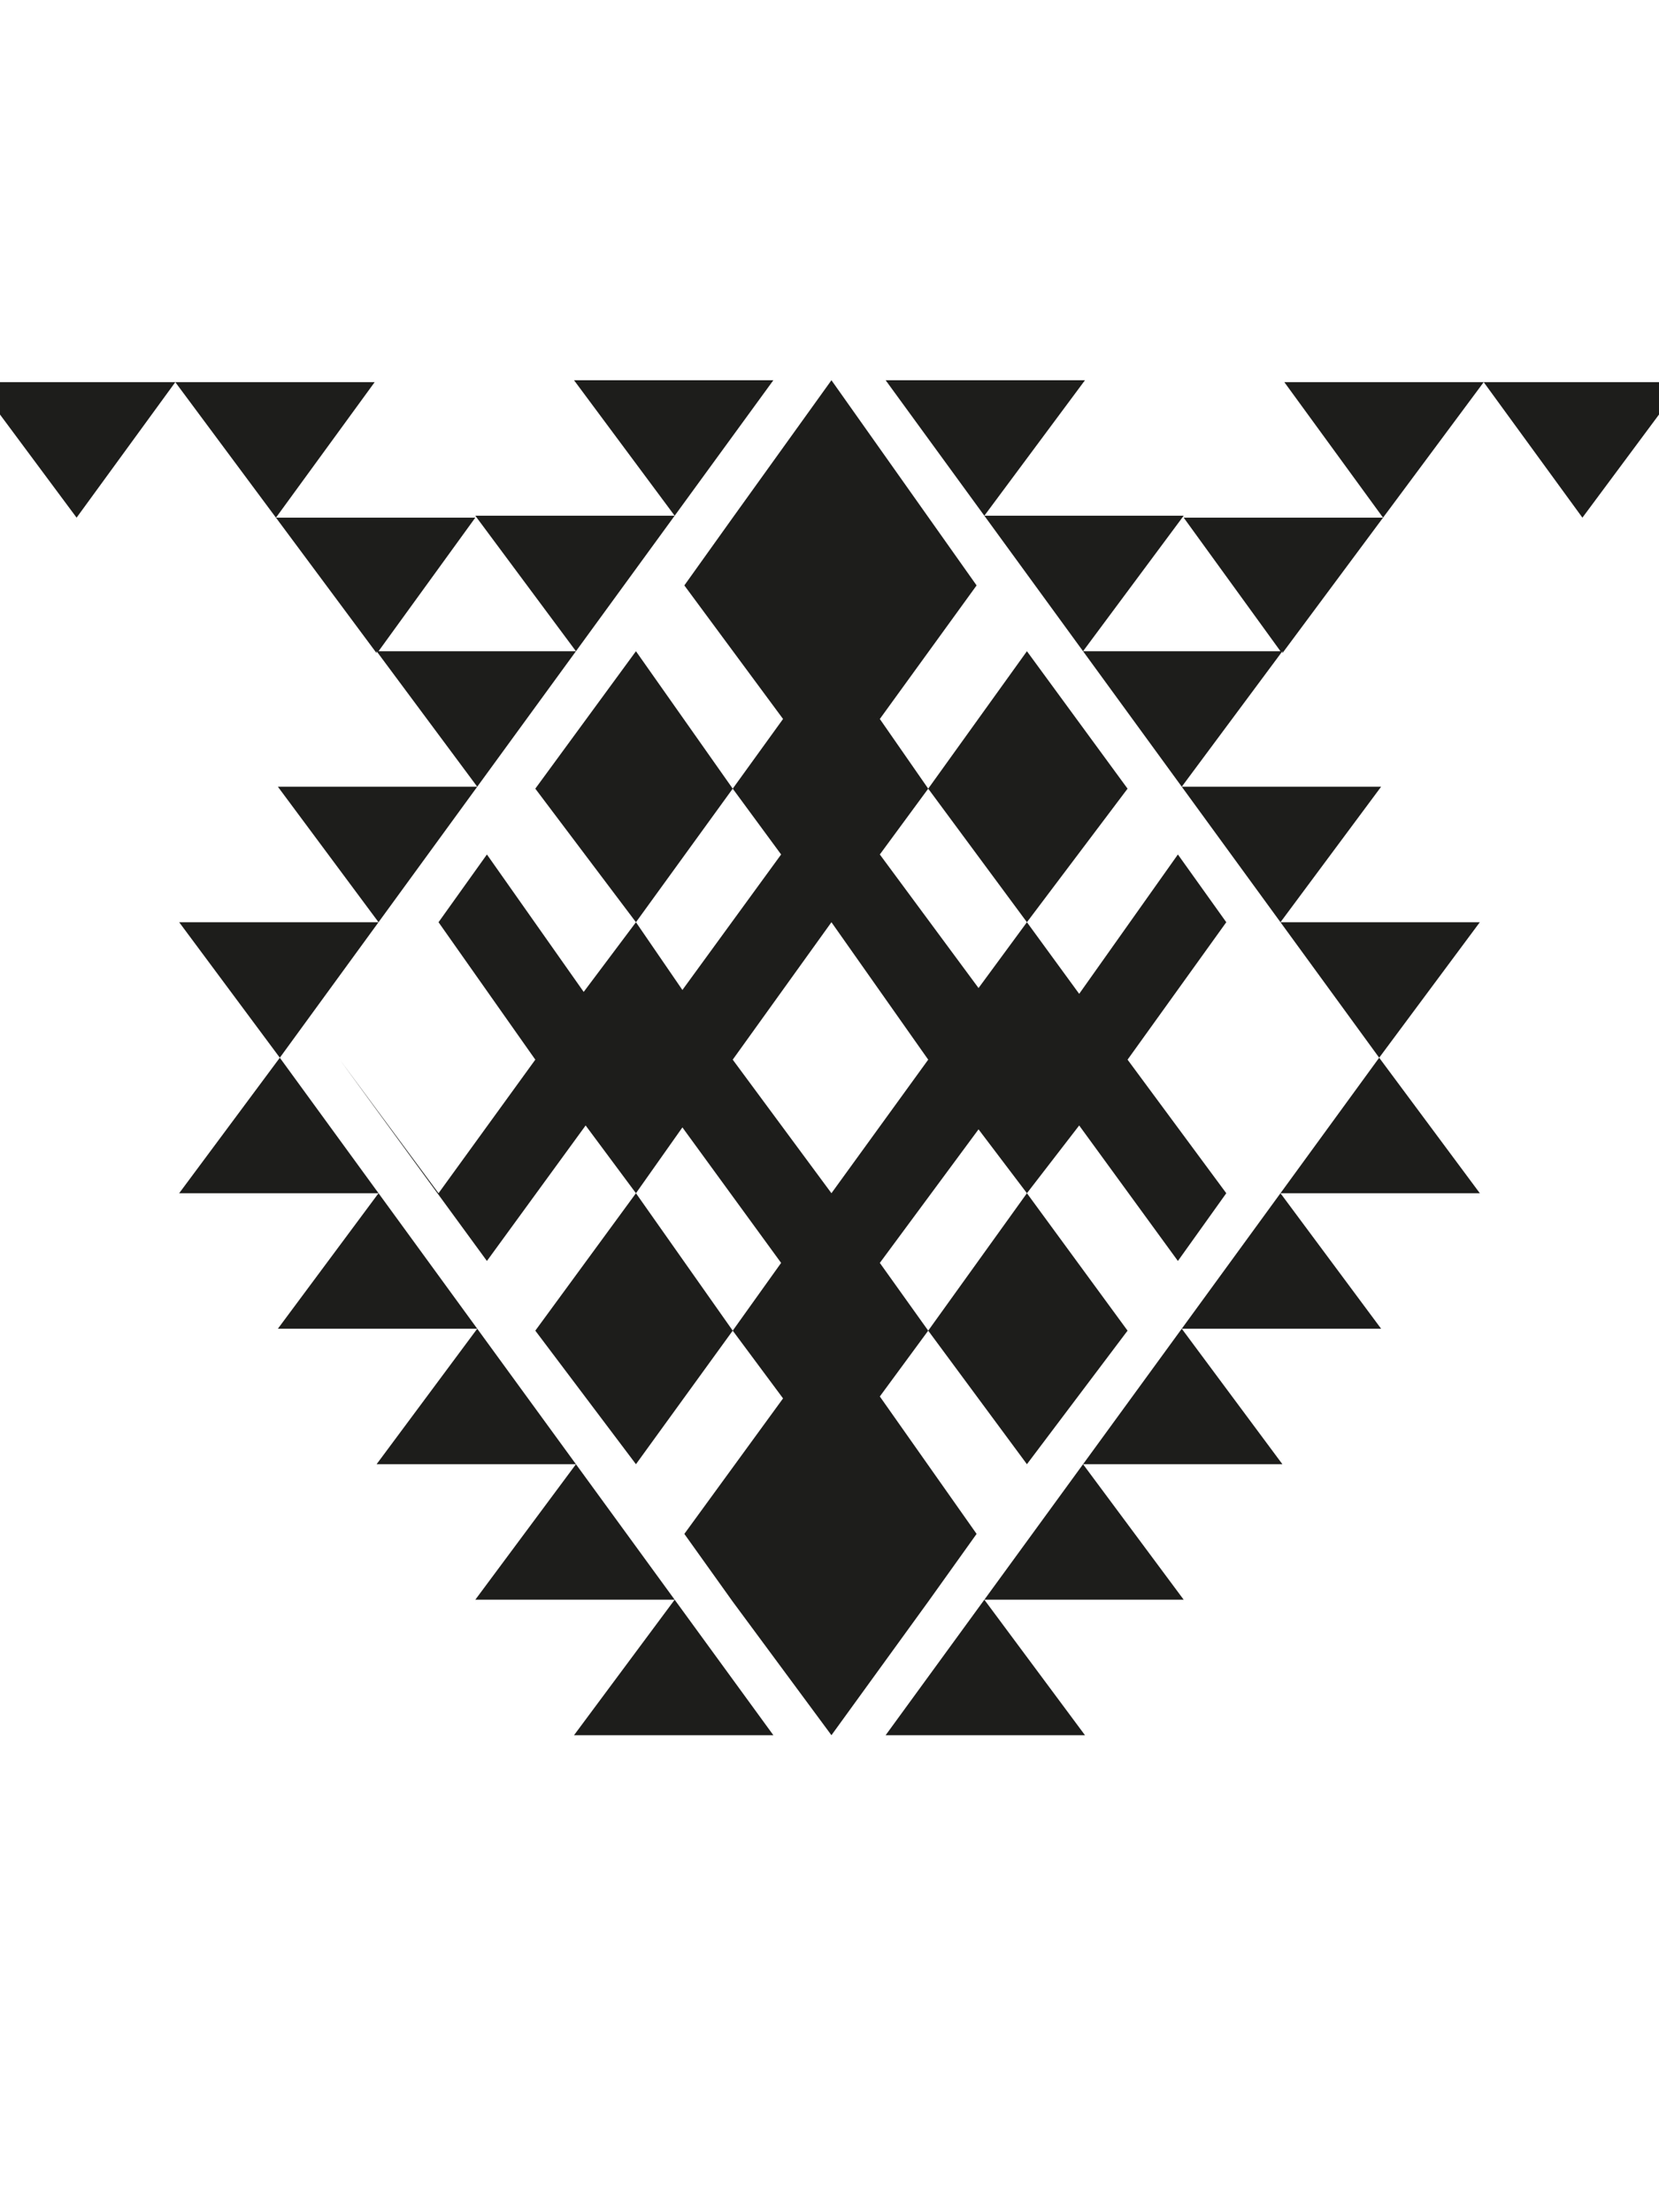 <?xml version="1.0" encoding="UTF-8"?><svg id="Capa_1" xmlns="http://www.w3.org/2000/svg" viewBox="0 0 600 800"><defs><style>.cls-1{fill:#1d1d1b;stroke-width:0px;}</style></defs><path class="cls-1" d="M27.7,187.2l-36.4-49H63.4l-35.7,49ZM63.4,138.2h72.1l-35.7,49-36.4-49ZM64.8,333.5h72.1l-35.7,49-36.4-49ZM64.8,431.5l36.4-49,35.7,49h-72.1ZM136.9,235.5h-.7v.7l-36.4-49h72.1l-35,48.3ZM100.5,284.5h72.1l-35.7,49-36.4-49ZM100.5,480.5l36.4-49,35.7,49h-72.1ZM335.7,579.2l-35,48.3-35.7-48.3-17.5-24.5,35.7-49-18.2-24.5,17.5-24.5-35.7-49-16.8,23.8-18.2-24.5-35.7,49-53.2-72.8,35.7,48.3,35-48.3-35-49.7,17.5-24.5,35,49.7,18.9-25.2,16.8,24.5,35.7-49-17.5-23.8,18.2-25.2-35.7-48.3,17.5-24.5,35.7-49.7,52.5,74.2-35,48.3,17.5,25.2-17.5,23.8,35.7,48.3,17.5-23.8,18.9,25.9,35.7-50.4,17.5,24.5-35.7,49.7,35.7,48.3-17.5,24.5-35.7-49-18.9,24.5-17.5-23.1-35.7,48.3,17.5,24.5-17.5,23.8,35,49.7-17.5,24.5ZM208.3,235.5l-35.7,49-36.4-49h72.1ZM136.2,529.5l36.4-49,35.7,49h-72.1ZM171.9,186.5h72.1l-35.7,49-36.4-49ZM171.9,578.5l36.4-49,35.7,49h-72.1ZM230,235.5l35,49.7-35,48.3-36.4-48.3,36.4-49.7ZM193.6,481.2l36.4-49.7,35,49.7-35,48.3-36.4-48.3ZM207.6,137.5h72.1l-35.7,49-36.4-49ZM207.6,627.5l36.4-49,35.7,49h-72.1ZM265,383.2l35.7,48.3,35-48.3-35-49.7-35.7,49.7ZM320.3,137.5h72.1l-36.4,49-35.7-49ZM392.4,627.5h-72.1l35.7-49,36.4,49ZM407.8,285.2l-36.4,48.3-35.7-48.3,35.7-49.7,36.4,49.7ZM371.4,529.5l-35.7-48.3,35.7-49.7,36.4,49.7-36.4,48.3ZM356,186.5h72.1l-36.4,49-35.7-49ZM428.1,578.5h-72.1l35.7-49,36.4,49ZM391.7,235.5h72.1l-36.4,49-35.7-49ZM463.8,529.5h-72.1l35.7-49,36.4,49ZM499.5,284.5l-36.4,49-35.7-49h72.1ZM499.5,480.5h-72.1l35.7-49,36.4,49ZM463.1,235.5l-35-48.3h72.1l-36.4,49v-.7h-.7ZM535.2,333.5l-36.4,49-35.7-49h72.1ZM535.2,431.5h-72.1l35.7-49,36.4,49ZM500.2,187.2l-35.7-49h72.1l-36.4,49ZM536.6,138.2h72.1l-36.4,49-35.7-49Z"/></svg>